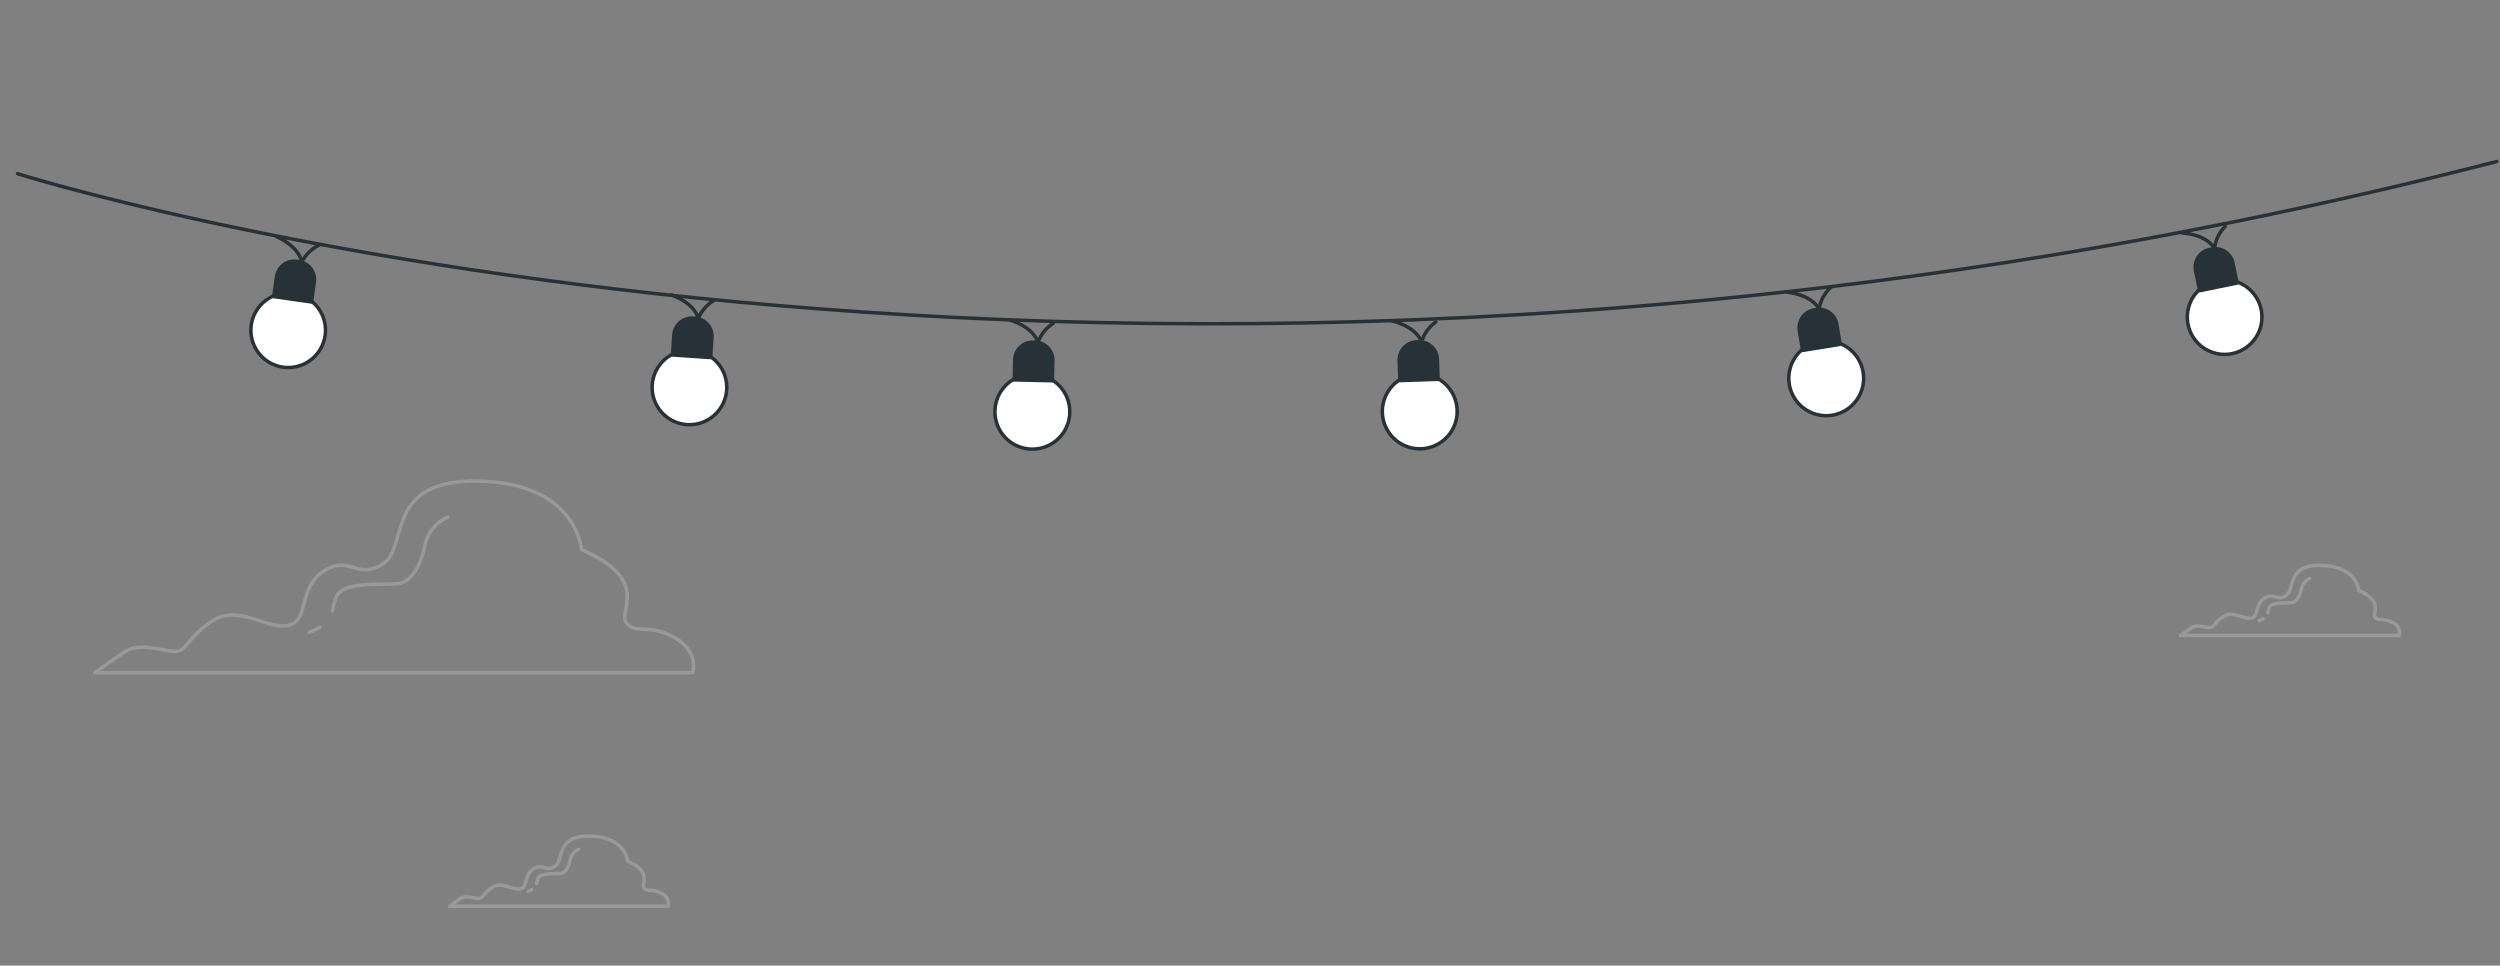 <svg width="712" height="275" viewBox="0 0 712 275" fill="none" xmlns="http://www.w3.org/2000/svg">
<rect x="0" y="0" width="712" height="275" fill="#808080" stroke="none"/>
<path d="M191.872 181.452C184.469 177.421 181.123 180.78 178.436 177.421C175.749 174.062 185.839 165.329 165.645 156.556C165.645 156.556 164.302 137.745 136.691 137.02C109.08 136.294 116.537 155.83 109.08 160.586C101.623 165.343 99.675 157.899 92.245 162.615C84.815 167.331 88.214 176.75 82.141 178.093C76.068 179.437 68.006 172.034 60.644 176.75C53.281 181.466 53.227 185.51 49.895 185.51C46.563 185.51 39.791 182.823 35.747 185.51C31.703 188.197 27 191.569 27 191.569H197.26C197.26 191.569 199.302 185.496 191.872 181.452Z" stroke="#999999" stroke-linecap="round" stroke-linejoin="round"/>
<path d="M91.103 178.684C90.131 179.223 89.126 179.699 88.093 180.109" stroke="#999999" stroke-linecap="round" stroke-linejoin="round"/>
<path d="M127.541 147.231C125.869 147.978 124.4 149.114 123.257 150.545C122.114 151.975 121.33 153.658 120.971 155.454C119.734 161.607 116.859 165.719 113.567 166.202C110.276 166.686 97.955 165.316 95.845 169.83C95.299 171.155 94.911 172.539 94.69 173.955" stroke="#999999" stroke-linecap="round" stroke-linejoin="round"/>
<path d="M188.338 254.396C185.651 252.918 184.388 254.14 183.408 252.918C182.427 251.695 186.095 248.471 178.732 245.273C178.732 245.273 178.235 238.38 168.131 238.125C158.027 237.87 160.741 245.031 158.027 246.751C155.313 248.471 154.587 245.77 151.873 247.49C149.159 249.21 150.395 252.663 148.179 253.16C145.962 253.657 143.006 250.943 140.292 252.663C137.578 254.382 137.604 255.874 136.355 255.874C135.105 255.874 132.66 254.879 131.182 255.874C129.704 256.868 127.984 258.091 127.984 258.091H190.3C190.474 257.342 190.372 256.555 190.011 255.876C189.651 255.197 189.056 254.671 188.338 254.396Z" stroke="#999999" stroke-linecap="round" stroke-linejoin="round"/>
<path d="M151.47 253.375C151.117 253.578 150.749 253.753 150.369 253.899" stroke="#999999" stroke-linecap="round" stroke-linejoin="round"/>
<path d="M164.799 241.874C164.186 242.146 163.648 242.562 163.23 243.086C162.811 243.609 162.525 244.226 162.394 244.883C161.937 247.127 160.889 248.632 159.706 248.78C158.524 248.927 153.996 248.484 153.244 250.123C153.047 250.612 152.907 251.121 152.827 251.641" stroke="#999999" stroke-linecap="round" stroke-linejoin="round"/>
<path d="M681.354 177.278C678.667 175.8 677.404 177.022 676.423 175.8C675.442 174.577 679.11 171.352 671.747 168.155C671.747 168.155 671.25 161.262 661.147 161.007C651.043 160.751 653.757 167.913 651.043 169.633C648.329 171.352 647.603 168.652 644.889 170.371C642.175 172.091 643.411 175.544 641.194 176.041C638.977 176.539 636.021 173.825 633.307 175.544C630.593 177.264 630.62 178.755 629.371 178.755C628.121 178.755 625.676 177.761 624.198 178.755C622.72 179.75 621 180.972 621 180.972H683.316C683.49 180.223 683.387 179.437 683.027 178.758C682.666 178.079 682.072 177.553 681.354 177.278Z" stroke="#999999" stroke-linecap="round" stroke-linejoin="round"/>
<path d="M644.486 176.256C644.133 176.46 643.765 176.635 643.384 176.78" stroke="#999999" stroke-linecap="round" stroke-linejoin="round"/>
<path d="M657.814 164.755C657.202 165.028 656.664 165.444 656.245 165.967C655.827 166.491 655.54 167.108 655.409 167.765C654.952 170.009 653.904 171.514 652.722 171.661C651.54 171.809 647.012 171.366 646.259 173.005C646.063 173.493 645.923 174.003 645.843 174.523" stroke="#999999" stroke-linecap="round" stroke-linejoin="round"/>
<path d="M5 49.471C5 49.471 315.316 147.921 711.063 46" stroke="#263238" stroke-linecap="round" stroke-linejoin="round"/>
<path d="M88.459 102.543C93.152 99.018 94.097 92.355 90.572 87.663C87.046 82.97 80.384 82.025 75.691 85.55C70.999 89.076 70.053 95.738 73.579 100.431C77.105 105.123 83.767 106.069 88.459 102.543Z" fill="white" stroke="#263238" stroke-linecap="round" stroke-linejoin="round"/>
<path d="M84.563 74.439L85.151 74.523C86.498 74.714 87.715 75.433 88.532 76.521C89.349 77.609 89.701 78.977 89.51 80.324L88.705 85.992L77.957 84.466L78.76 78.813C78.853 78.145 79.076 77.501 79.419 76.919C79.761 76.337 80.214 75.828 80.754 75.422C81.293 75.016 81.907 74.72 82.56 74.551C83.214 74.382 83.895 74.344 84.563 74.439Z" fill="#263238" stroke="#263238" stroke-linecap="round" stroke-linejoin="round"/>
<path d="M78.784 67.407C78.784 67.407 84.874 69.844 85.971 74.64C87.022 72.516 88.76 70.809 90.904 69.798" stroke="#263238" stroke-linecap="round" stroke-linejoin="round"/>
<path d="M203.43 118.258C207.809 114.349 208.189 107.631 204.28 103.253C200.371 98.874 193.652 98.494 189.274 102.403C184.896 106.312 184.516 113.031 188.425 117.409C192.334 121.787 199.052 122.167 203.43 118.258Z" fill="white" stroke="#263238" stroke-linecap="round" stroke-linejoin="round"/>
<path d="M197.395 90.605L197.987 90.645C199.345 90.737 200.61 91.365 201.505 92.39C202.4 93.416 202.851 94.754 202.758 96.112L202.37 101.824L191.539 101.087L191.927 95.376C191.973 94.703 192.151 94.047 192.45 93.443C192.75 92.84 193.165 92.301 193.673 91.858C194.181 91.415 194.77 91.076 195.409 90.861C196.048 90.646 196.722 90.559 197.395 90.605Z" fill="#263238" stroke="#263238" stroke-linecap="round" stroke-linejoin="round"/>
<path d="M191.18 83.988C191.18 83.988 197.499 85.983 198.884 90.688C199.778 88.492 201.388 86.662 203.452 85.496" stroke="#263238" stroke-linecap="round" stroke-linejoin="round"/>
<path d="M304.673 117.47C304.63 119.579 303.962 121.629 302.753 123.359C301.544 125.089 299.849 126.42 297.882 127.186C295.916 127.951 293.766 128.115 291.706 127.657C289.646 127.2 287.768 126.141 286.31 124.615C284.853 123.089 283.881 121.164 283.518 119.085C283.155 117.006 283.418 114.867 284.272 112.937C285.127 111.008 286.535 109.375 288.318 108.247C290.102 107.118 292.18 106.545 294.289 106.598C297.105 106.67 299.779 107.854 301.725 109.891C303.67 111.928 304.73 114.653 304.673 117.47V117.47Z" fill="white" stroke="#263238" stroke-linecap="round" stroke-linejoin="round"/>
<path d="M294.195 97.454L294.835 97.469C295.508 97.484 296.172 97.632 296.789 97.904C297.405 98.176 297.962 98.566 298.428 99.053C298.893 99.541 299.258 100.115 299.502 100.743C299.746 101.371 299.863 102.041 299.848 102.715L299.718 108.438L288.865 108.192L288.995 102.469C289.026 101.116 289.589 99.83 290.563 98.891C291.537 97.952 292.843 97.436 294.195 97.454Z" fill="#263238" stroke="#263238" stroke-linecap="round" stroke-linejoin="round"/>
<path d="M287.636 91.16C287.636 91.16 294.031 92.85 295.629 97.493C296.416 95.258 297.941 93.357 299.953 92.104" stroke="#263238" stroke-linecap="round" stroke-linejoin="round"/>
<path d="M414.999 116.769C415.076 118.881 414.525 120.967 413.414 122.764C412.304 124.562 410.684 125.988 408.761 126.863C406.838 127.738 404.698 128.021 402.614 127.677C400.529 127.334 398.594 126.378 397.053 124.932C395.513 123.486 394.437 121.615 393.963 119.556C393.488 117.498 393.636 115.344 394.387 113.37C395.139 111.396 396.46 109.689 398.184 108.467C399.907 107.245 401.955 106.563 404.067 106.507C406.873 106.433 409.596 107.469 411.642 109.391C413.689 111.312 414.895 113.964 414.999 116.769Z" fill="white" stroke="#263238" stroke-linecap="round" stroke-linejoin="round"/>
<path d="M403.461 97.367L404.055 97.347C405.415 97.302 406.737 97.799 407.731 98.728C408.725 99.658 409.309 100.944 409.354 102.304L409.545 108.026L398.695 108.388L398.504 102.666C398.459 101.306 398.955 99.984 399.885 98.99C400.815 97.996 402.101 97.412 403.461 97.367Z" fill="#263238" stroke="#263238" stroke-linecap="round" stroke-linejoin="round"/>
<path d="M396.561 91.449C396.561 91.449 403.031 92.789 404.889 97.341C405.55 95.061 406.967 93.074 408.909 91.708" stroke="#263238" stroke-linecap="round" stroke-linejoin="round"/>
<path d="M530.623 106.005C530.965 108.087 530.681 110.225 529.807 112.146C528.932 114.067 527.507 115.685 525.712 116.796C523.917 117.906 521.833 118.458 519.724 118.383C517.614 118.307 515.575 117.607 513.864 116.371C512.153 115.135 510.848 113.418 510.114 111.439C509.379 109.461 509.249 107.308 509.739 105.255C510.23 103.202 511.319 101.341 512.868 99.908C514.417 98.475 516.358 97.534 518.442 97.204C521.223 96.765 524.065 97.444 526.348 99.093C528.63 100.741 530.167 103.226 530.623 106.005Z" fill="white" stroke="#263238" stroke-linecap="round" stroke-linejoin="round"/>
<path d="M516.667 88.263L517.253 88.168C518.597 87.951 519.971 88.276 521.075 89.073C522.179 89.869 522.921 91.071 523.138 92.414L524.052 98.066L513.381 99.792L512.466 94.141C512.25 92.805 512.57 91.438 513.357 90.338C514.144 89.237 515.333 88.491 516.667 88.263V88.263Z" fill="#263238" stroke="#263238" stroke-linecap="round" stroke-linejoin="round"/>
<path d="M509.063 83.227C509.063 83.227 515.671 83.729 518.077 88.008C518.45 85.666 519.604 83.52 521.351 81.918" stroke="#263238" stroke-linecap="round" stroke-linejoin="round"/>
<path d="M637.758 100.075C643.153 97.763 645.651 91.515 643.339 86.12C641.027 80.726 634.779 78.227 629.384 80.539C623.99 82.851 621.491 89.099 623.803 94.494C626.115 99.888 632.363 102.387 637.758 100.075Z" fill="white" stroke="#263238" stroke-linecap="round" stroke-linejoin="round"/>
<path d="M629.288 71.049L629.87 70.928C630.536 70.79 631.223 70.787 631.89 70.917C632.558 71.047 633.193 71.308 633.759 71.686C634.325 72.064 634.81 72.551 635.185 73.118C635.561 73.685 635.821 74.321 635.949 74.989L637.108 80.595L626.476 82.793L625.317 77.187C625.17 76.523 625.156 75.836 625.276 75.166C625.396 74.497 625.649 73.858 626.018 73.287C626.388 72.715 626.867 72.223 627.428 71.839C627.99 71.455 628.622 71.186 629.288 71.049V71.049Z" fill="#263238" stroke="#263238" stroke-linecap="round" stroke-linejoin="round"/>
<path d="M621.475 66.342C621.475 66.342 628.098 66.57 630.687 70.727C630.968 68.366 632.041 66.171 633.732 64.499" stroke="#263238" stroke-linecap="round" stroke-linejoin="round"/>
</svg>
